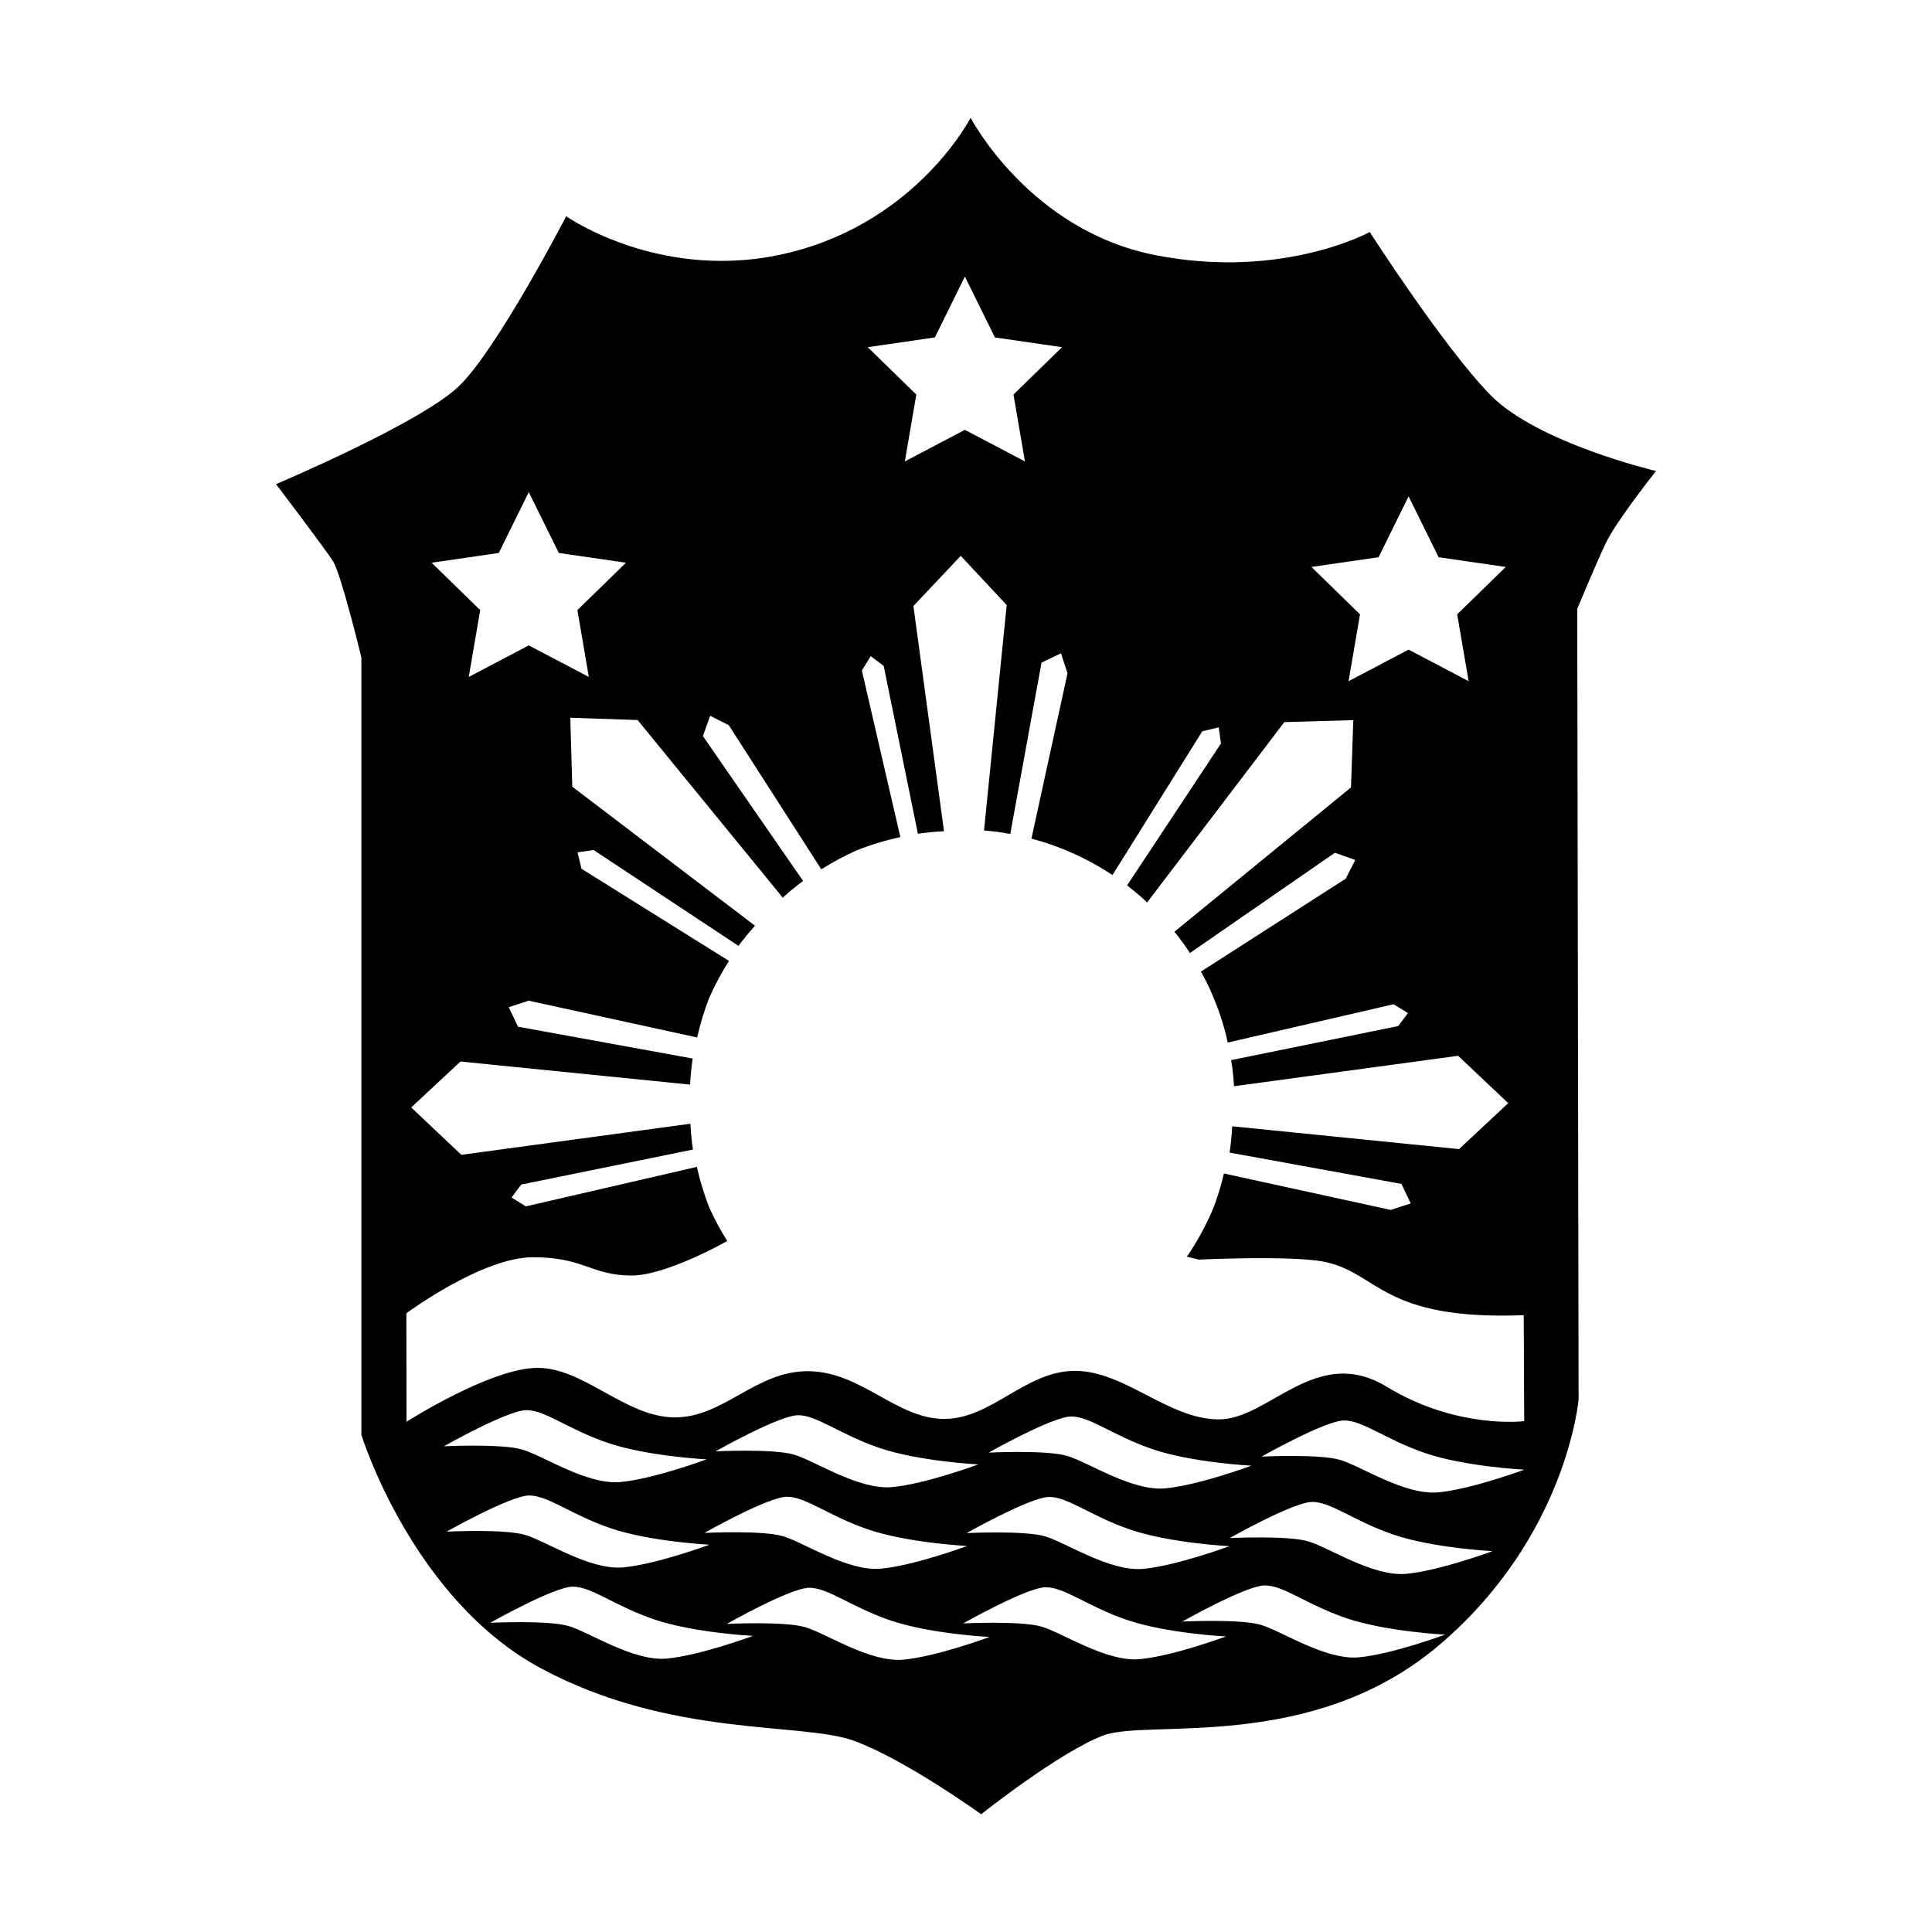 <?xml version="1.0" encoding="UTF-8"?>
<svg version="1.1" viewBox="0 0 1080 1080" xml:space="preserve" xmlns="http://www.w3.org/2000/svg">
<g transform="matrix(4.063,0,0,4.063,-40.86,-38.913)">

   <path d="m 172.723,232.679 c 0,0 8.714,-4.926 11.316,-4.971 2.601,-0.045 5.764,2.639 11.229,4.499 5.465,1.86 13.609,2.271 13.609,2.271 0,0 -7.281,2.702 -11.87,3.122 -4.59,0.42 -10.643,-3.645 -13.505,-4.476 -2.862,-0.832 -10.778,-0.445 -10.778,-0.445 z m -30.143,0.252 c 0,0 8.714,-4.926 11.316,-4.971 2.601,-0.045 5.764,2.639 11.229,4.499 5.465,1.86 13.609,2.271 13.609,2.271 0,0 -7.281,2.702 -11.87,3.122 -4.59,0.42 -10.643,-3.645 -13.505,-4.476 -2.862,-0.832 -10.778,-0.445 -10.778,-0.445 z m -32.532,0.071 c 0,0 8.714,-4.926 11.316,-4.971 2.601,-0.045 5.764,2.639 11.229,4.499 5.465,1.86 13.609,2.271 13.609,2.271 0,0 -7.281,2.702 -11.87,3.122 -4.59,0.42 -10.643,-3.645 -13.505,-4.476 -2.862,-0.832 -10.778,-0.445 -10.778,-0.445 z m -32.543,-0.151 c 0,0 8.714,-4.926 11.316,-4.971 2.601,-0.045 5.764,2.639 11.229,4.499 5.465,1.86 13.608,2.271 13.608,2.271 0,0 -7.281,2.702 -11.87,3.122 -4.59,0.42 -10.643,-3.645 -13.505,-4.476 -2.862,-0.832 -10.778,-0.445 -10.778,-0.445 z M 179.246,221.192 c 0,0 8.714,-4.926 11.316,-4.971 2.601,-0.045 5.764,2.639 11.229,4.499 5.465,1.86 13.608,2.271 13.608,2.271 0,0 -7.281,2.702 -11.87,3.122 -4.59,0.42 -10.643,-3.645 -13.505,-4.476 -2.862,-0.832 -10.778,-0.445 -10.778,-0.445 z m -36.195,-0.684 c 0,0 8.714,-4.926 11.316,-4.971 2.601,-0.045 5.764,2.639 11.229,4.499 5.465,1.86 13.609,2.271 13.609,2.271 0,0 -7.281,2.702 -11.87,3.122 -4.59,0.42 -10.643,-3.645 -13.505,-4.476 -2.862,-0.832 -10.778,-0.445 -10.778,-0.445 z m -36.081,-0.026 c 0,0 8.714,-4.926 11.316,-4.971 2.601,-0.045 5.764,2.639 11.229,4.499 5.465,1.86 13.609,2.271 13.609,2.271 0,0 -7.281,2.702 -11.87,3.122 -4.59,0.42 -10.643,-3.645 -13.505,-4.476 -2.862,-0.832 -10.778,-0.445 -10.778,-0.445 z m -35.459,-0.176 c 0,0 8.714,-4.926 11.316,-4.971 2.601,-0.045 5.764,2.639 11.229,4.499 5.465,1.86 13.609,2.271 13.609,2.271 0,0 -7.281,2.702 -11.87,3.122 -4.59,0.42 -10.643,-3.645 -13.505,-4.476 -2.862,-0.832 -10.778,-0.445 -10.778,-0.445 z M 183.63,209.983 c 0,0 8.714,-4.926 11.316,-4.971 2.601,-0.045 5.764,2.639 11.229,4.499 5.465,1.86 13.609,2.271 13.609,2.271 0,0 -7.281,2.702 -11.87,3.122 -4.59,0.42 -10.643,-3.645 -13.505,-4.476 -2.862,-0.832 -10.778,-0.445 -10.778,-0.445 z m -37.545,-0.549 c 0,0 8.714,-4.926 11.316,-4.971 2.601,-0.045 5.764,2.639 11.229,4.499 5.465,1.86 13.609,2.271 13.609,2.271 0,0 -7.281,2.702 -11.87,3.122 -4.59,0.42 -10.643,-3.645 -13.505,-4.476 -2.862,-0.832 -10.778,-0.445 -10.778,-0.445 z M 108.503,209.26 c 0,0 8.714,-4.926 11.316,-4.971 2.601,-0.045 5.764,2.639 11.229,4.499 5.465,1.86 13.608,2.271 13.608,2.271 0,0 -7.281,2.702 -11.87,3.122 -4.59,0.42 -10.643,-3.645 -13.505,-4.476 -2.862,-0.832 -10.778,-0.445 -10.778,-0.445 z m -37.38,-0.697 c 0,0 8.714,-4.926 11.316,-4.971 2.601,-0.045 5.764,2.639 11.229,4.499 5.465,1.86 13.609,2.271 13.609,2.271 0,0 -7.281,2.702 -11.87,3.122 -4.59,0.42 -10.643,-3.645 -13.505,-4.476 -2.862,-0.832 -10.778,-0.445 -10.778,-0.445 z M 143.597,25.782 c 0,0 -0.452,0.883 -1.405,2.276 -0.476,0.697 -1.078,1.521 -1.81,2.426 -0.733,0.905 -1.596,1.891 -2.597,2.911 -1.001,1.02 -2.139,2.075 -3.42,3.117 -0.641,0.521 -1.317,1.039 -2.03,1.548 -0.713,0.509 -1.463,1.009 -2.249,1.494 -0.787,0.485 -1.611,0.956 -2.473,1.407 -0.862,0.45 -1.763,0.88 -2.702,1.283 -0.939,0.403 -1.917,0.78 -2.934,1.124 -1.018,0.345 -2.075,0.657 -3.172,0.932 -1.097,0.274 -2.178,0.495 -3.24,0.668 -1.062,0.173 -2.105,0.297 -3.127,0.379 -1.022,0.082 -2.023,0.122 -3,0.125 -0.978,0.003 -1.932,-0.031 -2.861,-0.096 -0.929,-0.065 -1.832,-0.161 -2.707,-0.283 -0.876,-0.122 -1.723,-0.269 -2.541,-0.436 -1.636,-0.334 -3.153,-0.747 -4.532,-1.195 -1.379,-0.448 -2.621,-0.93 -3.709,-1.401 -1.087,-0.471 -2.02,-0.932 -2.78,-1.336 -1.52,-0.809 -2.351,-1.394 -2.351,-1.394 0,0 -0.592,1.142 -1.563,2.936 -0.971,1.793 -2.319,4.237 -3.833,6.84 -0.757,1.302 -1.556,2.643 -2.368,3.963 -0.813,1.32 -1.64,2.618 -2.456,3.832 -0.815,1.215 -1.618,2.346 -2.382,3.333 -0.764,0.987 -1.49,1.829 -2.15,2.465 -0.66,0.636 -1.549,1.324 -2.598,2.041 -1.049,0.717 -2.259,1.462 -3.563,2.213 -1.304,0.751 -2.701,1.509 -4.124,2.249 -1.423,0.74 -2.873,1.464 -4.281,2.148 -2.817,1.368 -5.468,2.576 -7.416,3.443 -1.947,0.867 -3.191,1.392 -3.191,1.392 0,0 1.69,2.222 3.518,4.663 1.828,2.441 3.793,5.102 4.345,5.978 0.138,0.219 0.302,0.59 0.484,1.071 0.182,0.481 0.38,1.072 0.588,1.732 0.415,1.32 0.866,2.916 1.282,4.457 0.832,3.082 1.527,5.945 1.527,5.945 v 106.949 c 0,0 0.435,1.413 1.365,3.681 0.465,1.134 1.054,2.483 1.775,3.975 0.721,1.492 1.573,3.129 2.564,4.84 0.495,0.856 1.026,1.73 1.592,2.614 0.566,0.884 1.167,1.779 1.806,2.674 0.638,0.895 1.313,1.792 2.026,2.681 0.712,0.889 1.462,1.771 2.251,2.637 0.789,0.866 1.615,1.715 2.482,2.539 0.867,0.825 1.773,1.624 2.719,2.391 0.946,0.766 1.933,1.498 2.962,2.188 1.028,0.69 2.098,1.338 3.21,1.935 1.112,0.597 2.225,1.148 3.336,1.657 1.111,0.509 2.221,0.976 3.327,1.406 1.106,0.429 2.207,0.821 3.301,1.179 1.094,0.358 2.181,0.681 3.258,0.976 2.154,0.588 4.27,1.058 6.324,1.441 2.054,0.383 4.046,0.678 5.955,0.92 3.818,0.483 7.302,0.748 10.277,1.055 1.487,0.153 2.847,0.318 4.058,0.524 0.605,0.103 1.173,0.217 1.701,0.345 0.528,0.129 1.015,0.272 1.46,0.434 0.889,0.324 1.83,0.725 2.796,1.179 0.966,0.454 1.956,0.961 2.944,1.496 1.976,1.07 3.944,2.253 5.69,3.356 1.746,1.103 3.269,2.124 4.356,2.87 1.087,0.746 1.737,1.216 1.737,1.216 0,0 0.668,-0.532 1.765,-1.366 1.097,-0.834 2.624,-1.97 4.341,-3.18 1.718,-1.209 3.627,-2.491 5.489,-3.617 0.931,-0.563 1.85,-1.086 2.727,-1.542 0.878,-0.456 1.714,-0.844 2.479,-1.135 0.382,-0.146 0.829,-0.263 1.335,-0.36 0.506,-0.096 1.07,-0.171 1.689,-0.232 1.237,-0.121 2.688,-0.182 4.313,-0.237 1.625,-0.055 3.423,-0.103 5.353,-0.197 1.929,-0.094 3.99,-0.234 6.14,-0.473 1.075,-0.119 2.173,-0.263 3.287,-0.439 1.115,-0.175 2.246,-0.382 3.39,-0.626 1.144,-0.244 2.299,-0.527 3.461,-0.853 1.162,-0.327 2.331,-0.697 3.502,-1.119 1.17,-0.422 2.342,-0.895 3.51,-1.425 1.168,-0.53 2.332,-1.118 3.488,-1.77 1.155,-0.652 2.301,-1.368 3.433,-2.155 1.132,-0.787 2.249,-1.644 3.348,-2.579 1.098,-0.935 2.134,-1.884 3.111,-2.843 0.977,-0.959 1.895,-1.928 2.757,-2.901 0.862,-0.973 1.669,-1.95 2.424,-2.926 0.755,-0.976 1.458,-1.95 2.113,-2.917 0.655,-0.967 1.261,-1.927 1.823,-2.874 0.561,-0.947 1.078,-1.882 1.553,-2.799 0.475,-0.917 0.909,-1.815 1.305,-2.69 0.396,-0.875 0.754,-1.726 1.078,-2.548 0.648,-1.644 1.158,-3.172 1.56,-4.538 0.401,-1.366 0.694,-2.571 0.905,-3.571 0.423,-1.999 0.521,-3.176 0.521,-3.176 L 227.061,93.348 c 0,0 0.638,-1.541 1.452,-3.451 0.814,-1.91 1.805,-4.191 2.51,-5.669 0.353,-0.739 0.959,-1.724 1.67,-2.786 0.711,-1.062 1.526,-2.201 2.298,-3.247 1.543,-2.093 2.909,-3.816 2.909,-3.816 0,0 -1.021,-0.24 -2.653,-0.703 -1.632,-0.464 -3.876,-1.151 -6.322,-2.045 -1.223,-0.447 -2.497,-0.946 -3.77,-1.496 -1.273,-0.549 -2.545,-1.148 -3.766,-1.795 -1.221,-0.647 -2.39,-1.341 -3.456,-2.082 -0.533,-0.37 -1.041,-0.752 -1.516,-1.145 -0.475,-0.393 -0.918,-0.797 -1.323,-1.212 -0.809,-0.83 -1.675,-1.802 -2.57,-2.869 -0.896,-1.066 -1.821,-2.227 -2.75,-3.432 -1.858,-2.411 -3.728,-5.004 -5.396,-7.39 -1.668,-2.385 -3.134,-4.564 -4.182,-6.145 -1.049,-1.582 -1.68,-2.567 -1.68,-2.567 0,0 -0.746,0.411 -2.136,0.976 -0.695,0.282 -1.552,0.603 -2.557,0.929 -1.006,0.326 -2.16,0.658 -3.451,0.964 -1.291,0.306 -2.718,0.585 -4.269,0.806 -1.551,0.221 -3.226,0.383 -5.013,0.454 -0.893,0.036 -1.815,0.049 -2.762,0.035 -0.947,-0.014 -1.921,-0.055 -2.919,-0.126 -0.998,-0.071 -2.022,-0.173 -3.068,-0.311 -1.046,-0.137 -2.116,-0.309 -3.207,-0.52 -1.091,-0.211 -2.146,-0.469 -3.164,-0.768 -1.018,-0.299 -2,-0.639 -2.946,-1.013 -0.946,-0.374 -1.855,-0.783 -2.73,-1.218 -0.874,-0.435 -1.713,-0.898 -2.516,-1.381 -0.803,-0.483 -1.571,-0.987 -2.303,-1.504 -0.733,-0.517 -1.431,-1.049 -2.093,-1.586 -0.663,-0.538 -1.291,-1.083 -1.885,-1.628 -0.594,-0.545 -1.153,-1.09 -1.678,-1.629 -1.05,-1.077 -1.965,-2.129 -2.745,-3.099 -0.78,-0.97 -1.426,-1.86 -1.941,-2.615 -1.03,-1.51 -1.535,-2.483 -1.535,-2.483 z m -0.787,21.85 4.132,8.371 9.237,1.342 -6.684,6.516 1.578,9.2 -8.263,-4.343 -8.262,4.343 1.578,-9.2 -6.684,-6.516 9.238,-1.342 z m -60,29.655 4.132,8.371 9.237,1.342 -6.684,6.516 1.578,9.2 -8.263,-4.343 -8.262,4.343 1.578,-9.2 -6.684,-6.516 9.238,-1.342 z m 121.047,0.583 4.132,8.371 9.237,1.342 -6.684,6.516 1.578,9.2 -8.263,-4.343 -8.262,4.343 1.578,-9.2 -6.684,-6.516 9.238,-1.342 z m -61.618,8.183 6.323,6.77 -3.12,31.02 c 0.6,0.045 1.198,0.104 1.795,0.177 0.608,0.085 1.214,0.185 1.817,0.3 l 4.298,-23.577 2.683,-1.277 0.895,2.747 -4.965,22.744 c 0.031,0.007 0.062,0.015 0.093,0.022 0.792,0.212 1.577,0.451 2.353,0.714 0.776,0.263 1.544,0.552 2.301,0.866 0.757,0.314 1.504,0.652 2.24,1.014 0.735,0.363 1.459,0.75 2.169,1.16 0.677,0.392 1.342,0.806 1.994,1.239 l 12.356,-19.778 2.258,-0.542 0.316,2.213 -12.923,19.537 c 0.029,0.02 0.058,0.041 0.086,0.061 0.65,0.499 1.284,1.02 1.901,1.56 0.26,0.237 0.517,0.478 0.771,0.722 l 18.883,-24.816 9.485,-0.271 -0.316,9.258 -24.299,19.858 c 0.173,0.207 0.344,0.415 0.513,0.625 0.499,0.65 0.977,1.317 1.432,1.998 0.064,0.101 0.127,0.203 0.19,0.305 l 19.951,-13.799 2.8,0.993 -1.31,2.575 -19.921,12.783 c 0.259,0.461 0.508,0.928 0.748,1.399 0.362,0.735 0.701,1.482 1.014,2.24 0.314,0.757 0.603,1.525 0.867,2.301 0.263,0.776 0.502,1.561 0.714,2.353 0.124,0.488 0.238,0.978 0.343,1.471 l 22.817,-5.269 1.98,1.213 -1.342,1.789 -22.993,4.686 c 0.055,0.31 0.106,0.621 0.153,0.932 0.107,0.813 0.188,1.629 0.242,2.447 0.003,0.07 0.005,0.14 0.007,0.21 l 30.831,-4.186 6.898,6.515 -6.771,6.323 -31.207,-3.139 c -0.06,1.211 -0.179,2.42 -0.357,3.619 l 23.644,4.31 1.277,2.683 -2.747,0.895 -22.955,-5.011 c -0.184,0.784 -0.393,1.562 -0.626,2.333 -0.234,0.77 -0.492,1.533 -0.775,2.287 -0.471,1.137 -0.997,2.25 -1.577,3.334 -0.579,1.084 -1.212,2.139 -1.895,3.163 -0.085,0.105 -0.171,0.21 -0.257,0.314 l 1.659,0.414 c 0,0 0.807,-0.038 2.088,-0.081 1.28,-0.043 3.034,-0.091 4.927,-0.109 1.893,-0.018 3.926,-0.008 5.763,0.066 0.919,0.037 1.789,0.089 2.569,0.162 0.78,0.072 1.47,0.165 2.027,0.282 0.463,0.097 0.899,0.213 1.313,0.346 0.415,0.133 0.808,0.282 1.187,0.444 0.758,0.325 1.458,0.703 2.151,1.112 0.692,0.408 1.378,0.847 2.107,1.291 0.729,0.444 1.501,0.894 2.368,1.327 0.434,0.216 0.891,0.428 1.379,0.633 0.487,0.204 1.005,0.401 1.559,0.588 0.554,0.186 1.144,0.363 1.777,0.526 0.633,0.163 1.309,0.312 2.034,0.445 0.725,0.133 1.499,0.25 2.329,0.347 0.83,0.097 1.716,0.175 2.663,0.231 0.947,0.056 1.956,0.089 3.034,0.097 1.077,0.008 2.224,-0.009 3.444,-0.054 l 0.066,14.575 c 0,0 -0.574,0.074 -1.588,0.091 -0.507,0.009 -1.124,0.004 -1.833,-0.031 -0.71,-0.035 -1.512,-0.1 -2.39,-0.211 -0.878,-0.111 -1.833,-0.269 -2.847,-0.488 -1.013,-0.22 -2.086,-0.502 -3.201,-0.862 -0.557,-0.18 -1.125,-0.38 -1.702,-0.602 -0.576,-0.221 -1.162,-0.464 -1.753,-0.731 -0.591,-0.267 -1.188,-0.557 -1.79,-0.873 -0.602,-0.316 -1.207,-0.658 -1.815,-1.027 -0.608,-0.369 -1.204,-0.675 -1.787,-0.923 -0.583,-0.248 -1.155,-0.439 -1.716,-0.579 -0.561,-0.14 -1.111,-0.229 -1.651,-0.274 -0.54,-0.045 -1.07,-0.046 -1.591,-0.009 -0.521,0.037 -1.032,0.112 -1.536,0.218 -0.503,0.106 -0.999,0.243 -1.487,0.405 -0.488,0.162 -0.969,0.348 -1.443,0.552 -0.474,0.204 -0.943,0.426 -1.406,0.66 -0.925,0.467 -1.829,0.98 -2.719,1.486 -0.889,0.506 -1.764,1.006 -2.632,1.446 -0.434,0.22 -0.866,0.425 -1.298,0.609 -0.431,0.184 -0.862,0.347 -1.292,0.481 -0.43,0.135 -0.861,0.241 -1.292,0.313 -0.431,0.072 -0.864,0.109 -1.298,0.106 -0.434,-0.003 -0.865,-0.032 -1.291,-0.084 -0.427,-0.051 -0.85,-0.125 -1.27,-0.218 -0.42,-0.093 -0.837,-0.205 -1.251,-0.333 -0.414,-0.128 -0.826,-0.271 -1.236,-0.428 -0.819,-0.313 -1.63,-0.677 -2.436,-1.067 -0.806,-0.389 -1.607,-0.804 -2.408,-1.219 -0.801,-0.414 -1.601,-0.829 -2.404,-1.218 -0.803,-0.388 -1.61,-0.751 -2.423,-1.062 -0.407,-0.156 -0.815,-0.299 -1.225,-0.425 -0.411,-0.127 -0.823,-0.237 -1.239,-0.329 -0.415,-0.091 -0.834,-0.164 -1.255,-0.213 -0.421,-0.05 -0.846,-0.077 -1.274,-0.079 -0.428,-0.002 -0.848,0.023 -1.259,0.07 -0.412,0.047 -0.816,0.117 -1.213,0.207 -0.397,0.09 -0.788,0.199 -1.173,0.324 -0.385,0.125 -0.764,0.267 -1.139,0.422 -0.749,0.31 -1.48,0.672 -2.2,1.06 -0.72,0.388 -1.43,0.802 -2.138,1.216 -0.708,0.414 -1.413,0.829 -2.125,1.218 -0.711,0.388 -1.429,0.751 -2.161,1.061 -0.366,0.155 -0.736,0.298 -1.109,0.424 -0.374,0.126 -0.752,0.236 -1.136,0.326 -0.384,0.09 -0.774,0.161 -1.17,0.209 -0.396,0.048 -0.799,0.073 -1.21,0.072 -0.411,-8e-4 -0.814,-0.027 -1.212,-0.075 -0.398,-0.048 -0.79,-0.118 -1.177,-0.207 -0.387,-0.089 -0.769,-0.198 -1.147,-0.321 -0.378,-0.124 -0.753,-0.264 -1.124,-0.416 -0.743,-0.305 -1.475,-0.66 -2.204,-1.041 -0.729,-0.381 -1.456,-0.788 -2.187,-1.195 -0.732,-0.407 -1.47,-0.816 -2.221,-1.199 -0.751,-0.383 -1.517,-0.742 -2.305,-1.052 -0.394,-0.155 -0.793,-0.297 -1.199,-0.423 -0.406,-0.127 -0.819,-0.238 -1.239,-0.33 -0.42,-0.092 -0.849,-0.166 -1.286,-0.218 -0.437,-0.052 -0.882,-0.082 -1.337,-0.087 -0.455,-0.005 -0.899,0.015 -1.333,0.058 -0.434,0.043 -0.858,0.108 -1.274,0.193 -0.415,0.085 -0.822,0.189 -1.222,0.31 -0.399,0.12 -0.791,0.257 -1.177,0.406 -0.772,0.298 -1.519,0.648 -2.252,1.024 -0.733,0.376 -1.452,0.777 -2.167,1.178 -0.715,0.402 -1.426,0.804 -2.143,1.18 -0.717,0.376 -1.441,0.727 -2.181,1.027 -0.37,0.15 -0.744,0.287 -1.124,0.408 -0.38,0.121 -0.765,0.226 -1.157,0.312 -0.392,0.086 -0.79,0.152 -1.196,0.196 -0.406,0.044 -0.821,0.067 -1.244,0.062 -0.424,-0.004 -0.843,-0.034 -1.258,-0.087 -0.415,-0.053 -0.826,-0.128 -1.233,-0.223 -0.407,-0.095 -0.811,-0.21 -1.212,-0.341 -0.401,-0.131 -0.798,-0.278 -1.193,-0.438 -0.79,-0.321 -1.569,-0.693 -2.341,-1.091 -0.772,-0.398 -1.538,-0.823 -2.302,-1.246 -0.763,-0.424 -1.524,-0.847 -2.286,-1.243 -0.762,-0.397 -1.525,-0.767 -2.293,-1.084 -0.384,-0.159 -0.769,-0.304 -1.156,-0.433 -0.387,-0.129 -0.776,-0.241 -1.167,-0.334 -0.391,-0.092 -0.784,-0.165 -1.18,-0.215 -0.396,-0.05 -0.795,-0.076 -1.197,-0.076 -0.402,-3e-4 -0.825,0.028 -1.263,0.082 -0.438,0.054 -0.893,0.133 -1.359,0.235 -0.933,0.202 -1.914,0.491 -2.91,0.839 -0.996,0.347 -2.008,0.753 -3.002,1.187 -0.994,0.434 -1.971,0.897 -2.897,1.361 -0.926,0.463 -1.803,0.927 -2.596,1.361 -0.793,0.434 -1.503,0.84 -2.098,1.188 -1.188,0.695 -1.914,1.159 -1.914,1.159 l -0.02,-14.927 c 0,0 0.65,-0.482 1.735,-1.205 0.542,-0.361 1.194,-0.783 1.927,-1.235 0.733,-0.452 1.548,-0.934 2.417,-1.416 0.87,-0.482 1.795,-0.964 2.748,-1.415 0.953,-0.452 1.933,-0.873 2.915,-1.234 0.491,-0.181 0.982,-0.346 1.47,-0.493 0.488,-0.147 0.973,-0.275 1.452,-0.38 0.478,-0.105 0.951,-0.188 1.413,-0.244 0.462,-0.056 0.915,-0.086 1.354,-0.086 0.878,6.3e-4 1.661,0.04 2.368,0.107 0.707,0.068 1.339,0.164 1.917,0.28 0.578,0.116 1.102,0.251 1.594,0.396 0.491,0.145 0.95,0.3 1.398,0.455 0.447,0.155 0.883,0.311 1.329,0.458 0.446,0.147 0.902,0.285 1.388,0.404 0.486,0.119 1.004,0.22 1.574,0.293 0.57,0.073 1.192,0.117 1.887,0.125 0.348,0.004 0.715,-0.017 1.097,-0.06 0.382,-0.043 0.779,-0.108 1.188,-0.192 0.818,-0.167 1.682,-0.409 2.562,-0.701 0.88,-0.292 1.776,-0.634 2.659,-1.002 0.883,-0.368 1.752,-0.76 2.578,-1.153 1.25,-0.595 2.227,-1.128 3.173,-1.64 -0.469,-0.747 -0.913,-1.51 -1.328,-2.287 -0.416,-0.777 -0.804,-1.569 -1.164,-2.375 -0.351,-0.9 -0.667,-1.814 -0.947,-2.738 -0.28,-0.924 -0.525,-1.859 -0.733,-2.802 l -23.526,5.433 -1.98,-1.214 1.341,-1.788 23.621,-4.814 c -0.173,-1.178 -0.29,-2.364 -0.35,-3.553 l -31.511,4.278 -6.898,-6.515 6.771,-6.323 31.596,3.178 c 0.06,-1.201 0.178,-2.399 0.353,-3.588 l -24.03,-4.38 -1.277,-2.683 2.747,-0.895 23.18,5.06 c 0.205,-0.922 0.445,-1.836 0.719,-2.739 0.274,-0.904 0.582,-1.797 0.924,-2.678 0.389,-0.886 0.812,-1.757 1.268,-2.611 0.456,-0.853 0.945,-1.689 1.466,-2.505 l -20.296,-12.68 -0.542,-2.258 2.213,-0.316 19.93,13.182 c 0.713,-0.959 1.472,-1.884 2.274,-2.77 l -25.14,-19.129 -0.271,-9.485 9.259,0.316 19.969,24.435 c 0.896,-0.81 1.83,-1.577 2.8,-2.298 l -13.781,-19.924 0.994,-2.8 2.575,1.309 12.716,19.817 c 0.784,-0.497 1.586,-0.964 2.403,-1.401 0.818,-0.437 1.652,-0.844 2.5,-1.22 0.969,-0.384 1.953,-0.728 2.95,-1.03 0.997,-0.302 2.006,-0.563 3.025,-0.782 l -5.293,-22.917 1.213,-1.98 1.789,1.342 4.707,23.098 c 1.19,-0.175 2.387,-0.293 3.588,-0.353 l -4.207,-30.984 z" style="paint-order:stroke fill markers"/>

</g>
</svg>
